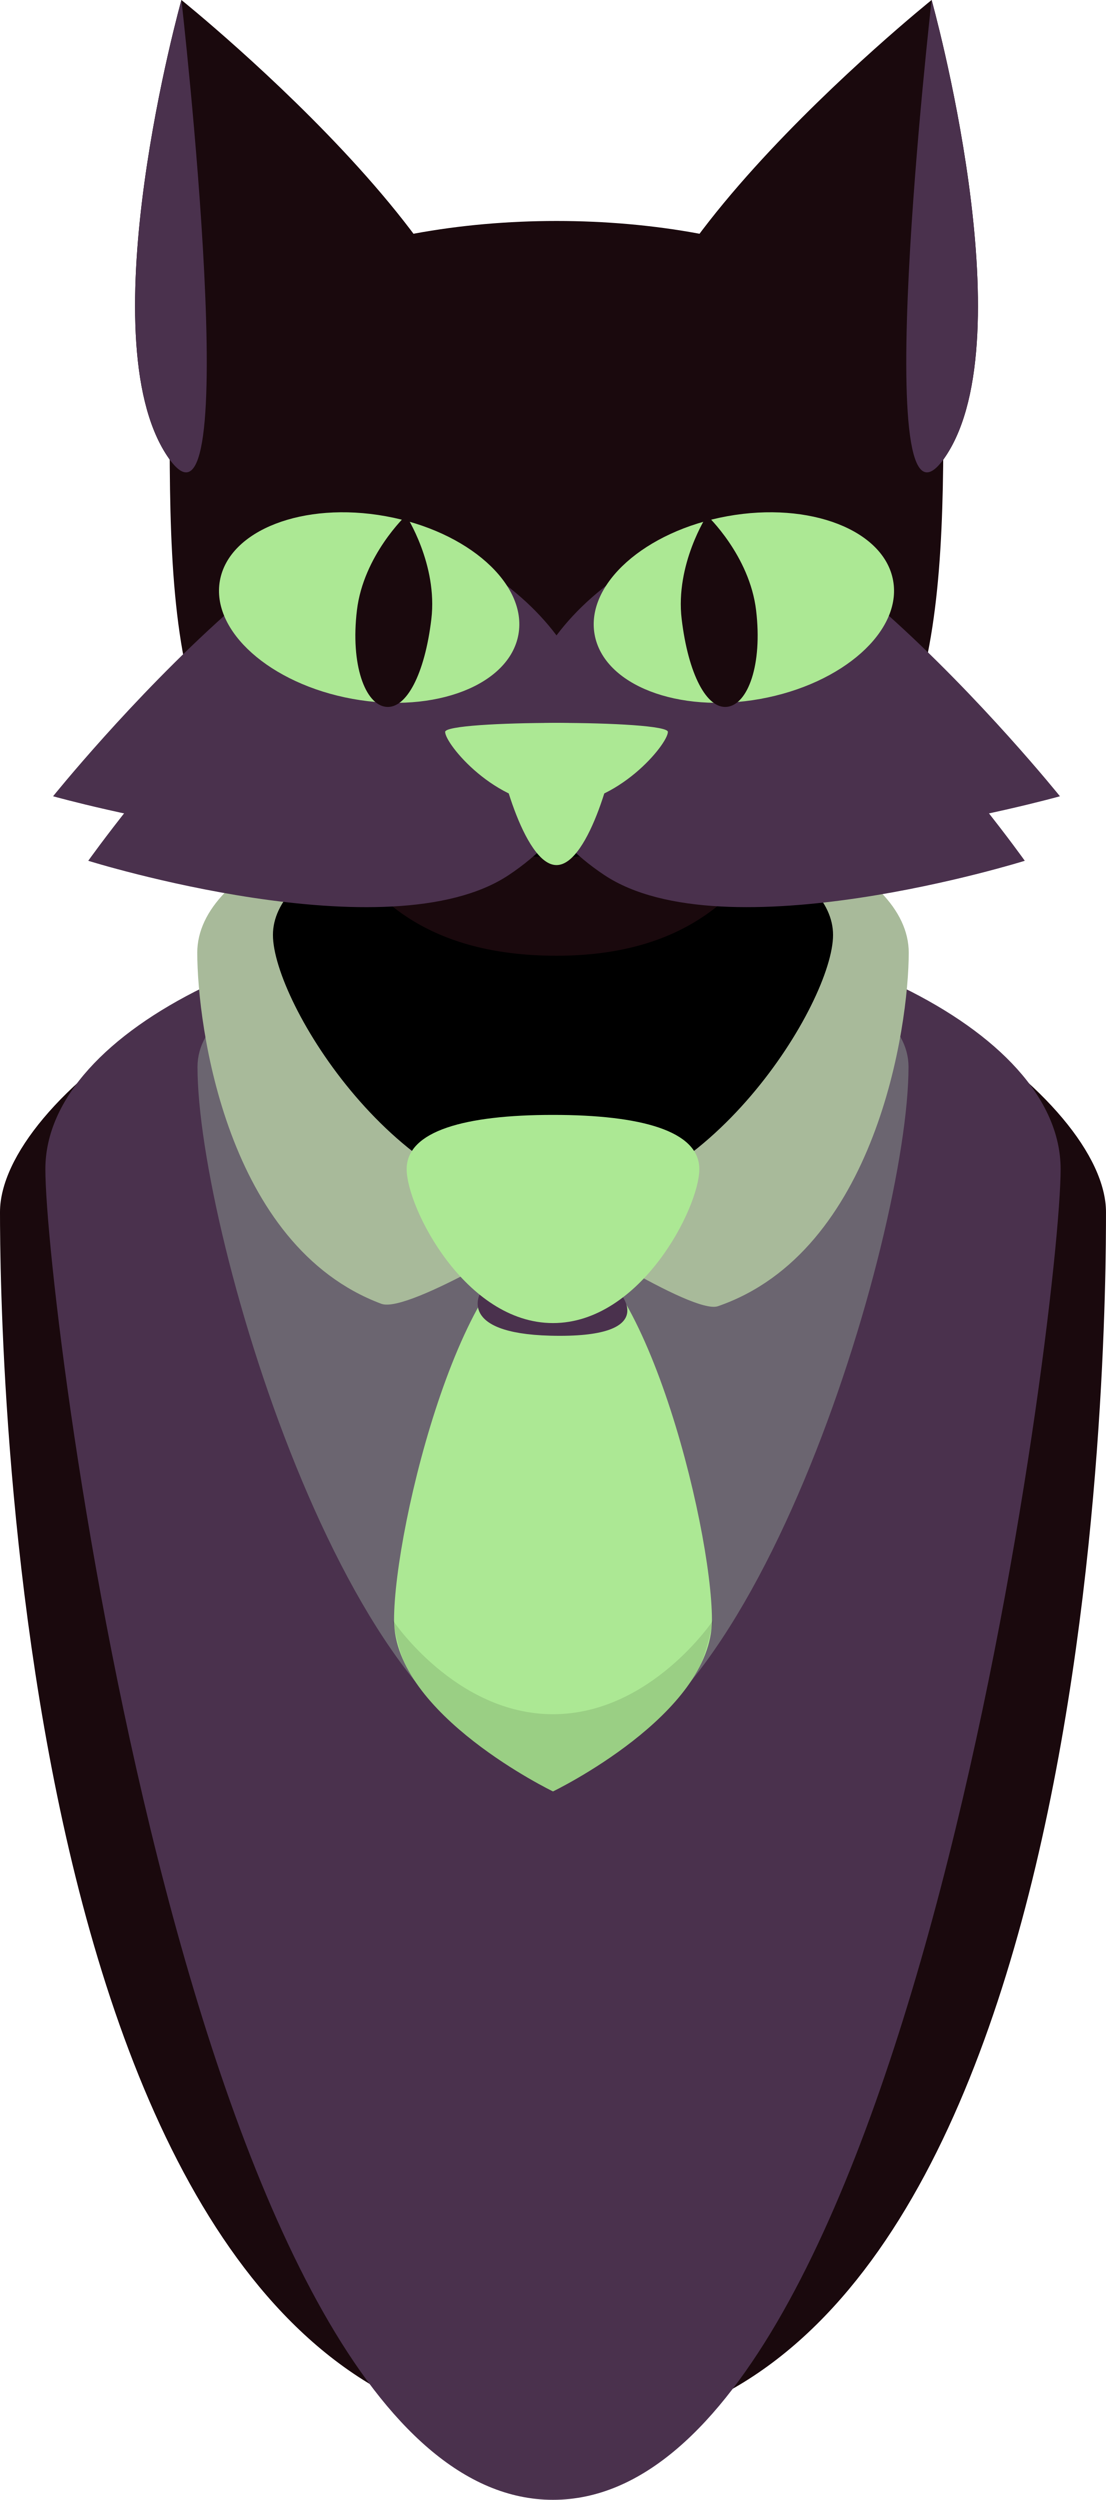 <svg version="1.1" xmlns="http://www.w3.org/2000/svg" xmlns:xlink="http://www.w3.org/1999/xlink" width="121.743" height="275.023" viewBox="0,0,121.743,275.023"><g transform="translate(-259.129,-52.374)"><g data-paper-data="{&quot;isPaintingLayer&quot;:true}" fill-rule="nonzero" stroke-linecap="butt" stroke-linejoin="miter" stroke-miterlimit="10" stroke-dasharray="" stroke-dashoffset="0" style="mix-blend-mode: normal"><g stroke="#000000" stroke-width="0"><path d="M320,152.706c33.618,0 60.871,20.766 60.871,33.021c0,12.255 -0.383,134.864 -60.871,134.514c-59.907,-0.346 -60.871,-122.259 -60.871,-134.514c0,-12.255 27.253,-33.021 60.871,-33.021z" fill="#1a090d"/><path d="M320,152.706c28.097,0 55.877,12.668 55.877,28.295c0,15.627 -16.57,146.395 -55.877,146.395c-39.308,0 -55.877,-130.768 -55.877,-146.395c0,-15.627 27.781,-28.295 55.877,-28.295z" fill="#4a314d"/><path d="M359.134,169.759c0,18.669 -17.604,76.972 -39.133,76.972c-21.529,0 -39.133,-58.302 -39.133,-76.972c0,-18.669 78.267,-18.669 78.267,0z" fill="#6b6570"/><path d="M320,140.103c21.627,0 39.159,7.647 39.159,17.08c0,8.127 -3.571,32.889 -21.005,38.897c-2.801,0.965 -18.153,-9.042 -18.153,-9.042c0,0 -15.868,9.907 -18.895,8.776c-17.06,-6.373 -20.263,-30.619 -20.263,-38.631c0,-9.433 17.532,-17.08 39.159,-17.08z" fill="#a8ba9a"/><path d="M302.504,230.61c0,-10.411 7.833,-41.84 17.496,-41.84c9.663,0 17.496,31.429 17.496,41.84c0,10.411 -17.496,18.851 -17.496,18.851c0,0 -17.496,-8.44 -17.496,-18.851z" fill="#ace894"/><path d="M320,141.788c17.025,0 30.827,6.02 30.827,13.446c0,7.426 -13.868,29.843 -30.827,29.843c-16.959,0 -30.827,-22.417 -30.827,-29.843c0,-7.426 13.802,-13.446 30.827,-13.446z" fill="#000000"/><path d="M327.403,194.676c0,0 4.399,4.954 -7.68,4.647c-10.409,-0.265 -7.697,-4.759 -7.697,-4.759z" fill="#4a314d"/><path d="M320,175.031c9.663,0 16.108,1.75 16.108,5.965c0,4.215 -6.445,16.938 -16.108,16.938c-9.663,0 -16.108,-12.723 -16.108,-16.938c0,-4.215 6.445,-5.965 16.108,-5.965z" fill="#ace894"/></g><g stroke="none"><path d="M350.474,104.674c0,25.32 -1.618,52.847 -30.087,52.847c-29.381,0 -30.087,-27.526 -30.087,-52.847c0,-25.32 60.174,-25.32 60.174,0z" fill="#1a090d" stroke-width="NaN"/><path d="M346.904,106.267c0,22.316 -1.426,40.406 -26.516,40.406c-25.894,0 -26.516,-18.09 -26.516,-40.406c0,-22.316 53.032,-22.316 53.032,0z" fill="#000000" stroke-width="NaN"/><path d="M301.569,142.381c0,-1.771 2.649,-8.336 2.649,-8.336c0,0 2.649,6.565 2.649,8.336c0,1.771 -1.186,3.206 -2.649,3.206c-1.463,0 -2.649,-1.435 -2.649,-3.206z" fill="#ace894" stroke-width="0.5"/><path d="M333.36,142.381c0,-1.771 2.649,-8.336 2.649,-8.336c0,0 2.649,6.565 2.649,8.336c0,1.771 -1.186,3.206 -2.649,3.206c-1.463,0 -2.649,-1.435 -2.649,-3.206z" fill="#ace894" stroke-width="0.5"/></g><g stroke="none"><g><path d="M362.974,98.896c0,12.842 -0.431,24.63 -4.204,33.863c-4.928,12.06 -71.933,12.444 -76.812,0.903c-3.958,-9.362 -4.158,-21.501 -4.158,-34.766c0,-29.616 85.174,-29.616 85.174,0z" fill="#1a090d" stroke-width="NaN"/><path d="M315.131,141.544c-13.201,8.785 -50.16,-1.567 -50.16,-1.567c0,0 8.627,-10.74 19.011,-20.015c10.019,-8.949 44.35,12.797 31.149,21.582z" fill="#4a314d" stroke-width="NaN"/><path d="M375.804,139.977c0,0 -36.959,10.351 -50.16,1.567c-13.201,-8.785 21.022,-30.601 31.01,-21.706c10.446,9.304 19.15,20.14 19.15,20.14z" data-paper-data="{&quot;index&quot;:null}" fill="#4a314d" stroke-width="NaN"/><path d="M312.777,115.263c14.501,9.65 15.555,24.594 2.354,33.379c-13.201,8.785 -46.289,-1.567 -46.289,-1.567c0,0 29.433,-41.462 43.935,-31.812z" fill="#4a314d" stroke-width="NaN"/><path d="M325.644,148.641c-13.201,-8.785 -12.147,-23.729 2.354,-33.379c14.501,-9.65 43.935,31.812 43.935,31.812c0,0 -33.087,10.351 -46.289,1.567z" data-paper-data="{&quot;index&quot;:null}" fill="#4a314d" stroke-width="NaN"/><g fill="#ace894" stroke-width="0"><path d="M332.646,132.896c0,1.321 -5.489,8.073 -12.259,8.073c-6.77,0 -12.259,-6.752 -12.259,-8.073c0,-1.321 24.518,-1.321 24.518,0z"/><path d="M326.965,133.616c0,2.28 -2.945,13.932 -6.578,13.932c-3.633,0 -6.578,-11.652 -6.578,-13.932c0,-2.28 13.156,-2.28 13.156,0z"/></g></g><g><g><path d="M310.91,100.18c-9.65,14.501 -24.594,15.555 -33.379,2.354c-8.785,-13.201 1.567,-50.16 1.567,-50.16c0,0 41.462,33.305 31.812,47.806z" fill="#1a090d" stroke-width="NaN"/><path d="M277.532,102.534c-8.785,-13.201 1.567,-50.16 1.567,-50.16c0,0 7.218,63.362 -1.567,50.16z" fill="#4a314d" stroke-width="NaN"/></g><g><path d="M361.677,52.374c0,0 10.351,36.959 1.567,50.16c-8.785,13.201 -23.729,12.147 -33.379,-2.354c-9.65,-14.501 31.812,-47.806 31.812,-47.806z" data-paper-data="{&quot;index&quot;:null}" fill="#1a090d" stroke-width="NaN"/><path d="M361.677,52.374c0,0 10.351,36.959 1.567,50.16c-8.785,13.201 -1.567,-50.16 -1.567,-50.16z" data-paper-data="{&quot;index&quot;:null}" fill="#4a314d" stroke-width="NaN"/></g></g><g stroke-width="0"><g><path d="M316.193,122.187c-1.004,5.551 -9.173,8.72 -18.246,7.079c-9.073,-1.641 -15.615,-7.471 -14.611,-13.022c1.004,-5.551 9.173,-8.72 18.246,-7.079c9.073,1.641 15.615,7.471 14.611,13.022z" fill="#ace894"/><path d="M306.609,120.492c-0.722,6.032 -2.749,9.916 -5.011,9.645c-2.262,-0.271 -3.903,-4.594 -3.18,-10.626c0.722,-6.032 5.403,-10.431 5.403,-10.431c0,0 3.51,5.38 2.788,11.412z" fill="#1a090d"/></g><g data-paper-data="{&quot;index&quot;:null}"><path d="M339.193,109.165c9.073,-1.641 17.243,1.529 18.246,7.079c1.004,5.551 -5.538,11.381 -14.611,13.022c-9.073,1.641 -17.243,-1.529 -18.246,-7.079c-1.004,-5.551 5.538,-11.381 14.611,-13.022z" fill="#ace894"/><path d="M336.953,109.08c0,0 4.681,4.399 5.403,10.431c0.722,6.032 -0.918,10.355 -3.18,10.626c-2.262,0.271 -4.288,-3.613 -5.011,-9.645c-0.722,-6.032 2.787,-11.412 2.787,-11.412z" fill="#1a090d"/></g></g></g><path d="M302.352,230.61c0,0 6.895,10.356 17.648,10.356c10.753,0 17.648,-10.356 17.648,-10.356c0,0 -0.694,3.605 -1.588,5.281c-4.183,7.841 -16.06,13.57 -16.06,13.57c0,0 -12.307,-5.936 -16.277,-13.993c-0.764,-1.55 -1.371,-4.858 -1.371,-4.858z" fill-opacity="0.106" fill="#000000" stroke="#000000" stroke-width="0"/></g></g></svg>